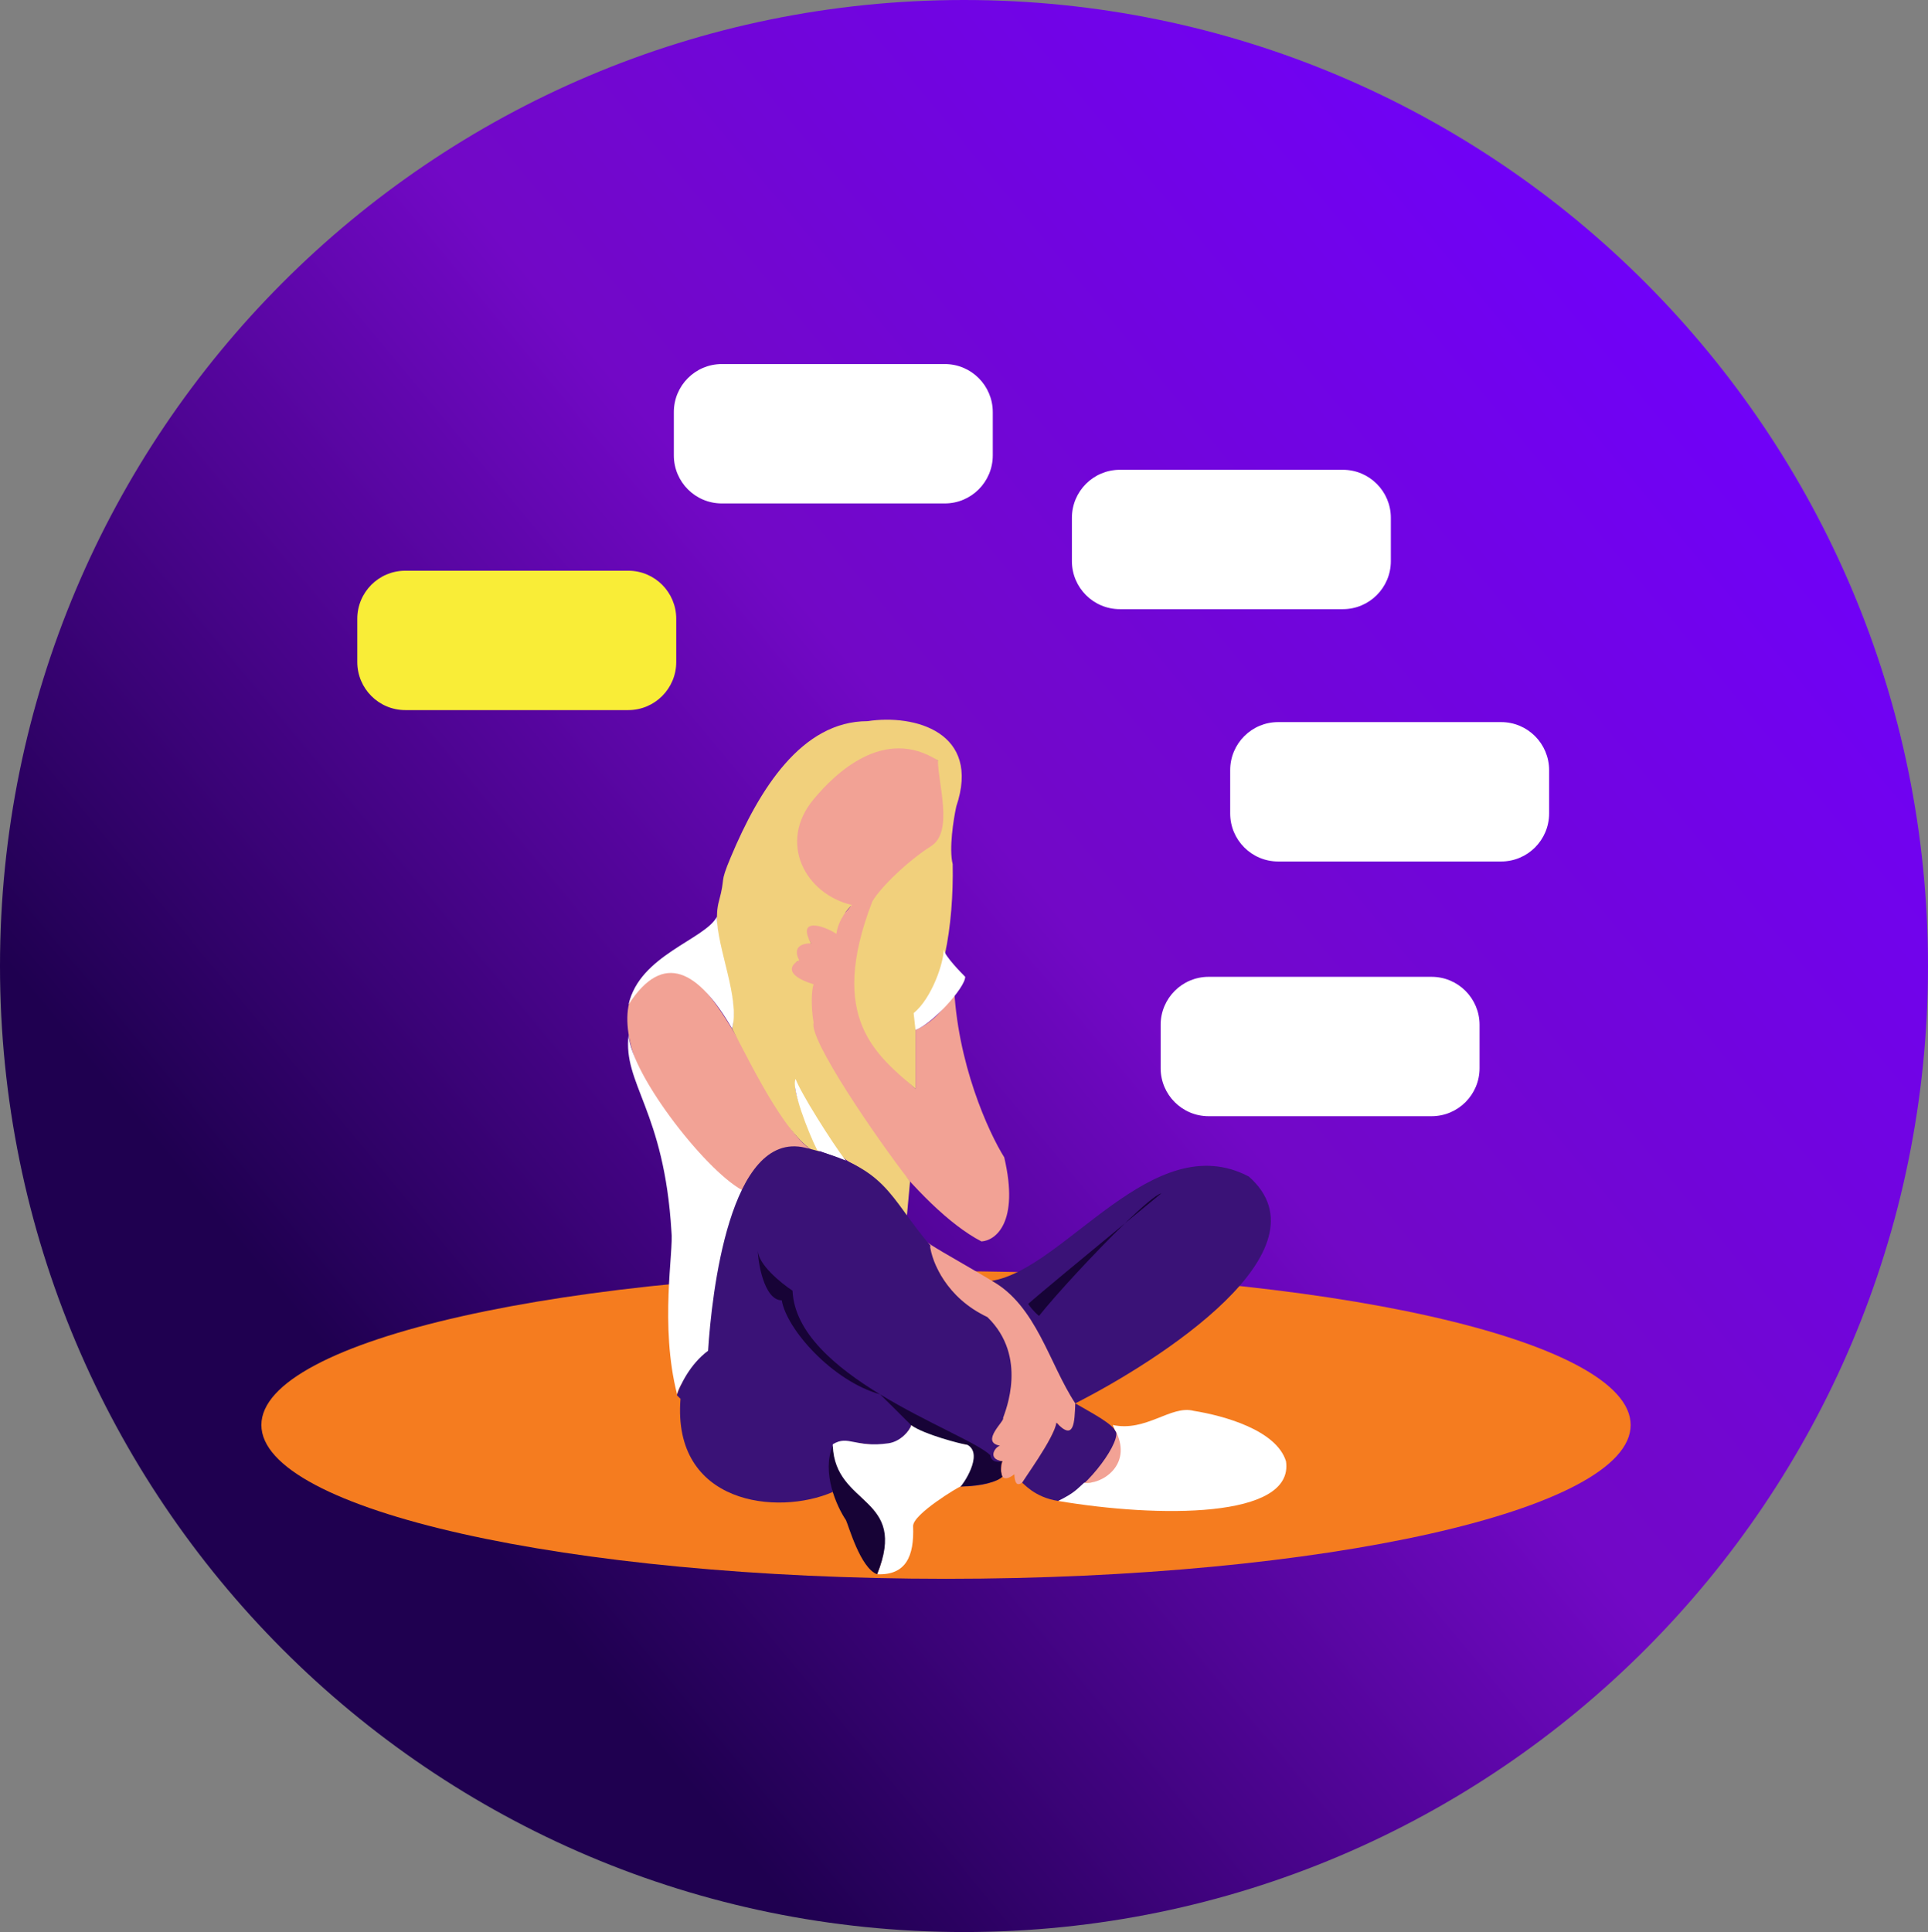 <svg width="495" height="496" viewBox="0 0 495 496" fill="none" xmlns="http://www.w3.org/2000/svg">
<rect x="0" y="0" width="495" height="496" fill="#808080" stroke="none"/>
<path d="M495 248C495 384.967 384.19 496 247.5 496C110.81 496 0 384.967 0 248C0 111.033 110.81 0 247.5 0C384.19 0 495 111.033 495 248Z" fill="url(#paint0_linear_408_859)"/>
<path d="M418.657 365.831C418.657 387.636 339.96 405.313 242.882 405.313C145.805 405.313 67.108 387.636 67.108 365.831C67.108 344.025 145.805 326.348 242.882 326.348C339.96 326.348 418.657 344.025 418.657 365.831Z" fill="#F57C1F"/>
<path d="M220.305 194.323C229.232 188.359 250.095 192.169 243.498 210.677C241.338 216.737 234.073 227.661 224.667 231.036C216.681 248.49 219.901 260.105 222.257 264.04C225.298 269.321 229.4 274.461 235.051 279.53V264.416C237.821 263.285 243.917 259.295 244.902 252.386C245.64 272.867 253.829 290.737 257.831 297.112C261.771 313.892 255.573 318.499 251.982 318.704C235.728 310.314 213.962 280.388 208.269 264.416C207.038 260.961 207.756 255.265 208.269 252.694C199.65 250.226 202.248 247.722 204.711 246.797C202.494 242.602 206.217 241.692 208.269 242.207C203.59 235.05 210.354 236.587 214.254 238.746C215.148 235.341 216.911 234.781 218.4 232.656C213.188 232.776 186.664 216.795 220.305 194.323Z" fill="#F2A295"/>
<path d="M190.243 306.298C166.231 291.184 147.01 249.301 174.715 248.684C187.644 256.087 198.765 289.096 208 294.956C203.177 294.442 194.244 296.119 190.243 306.298Z" fill="#F2A295"/>
<path d="M239.053 319.938C239.061 319.964 237.302 318.092 237.634 318.48C238.467 320.076 263.2 332.517 266.142 337.284C267.374 337.284 273.05 353.184 275.821 359.045C277.052 363.672 275.513 372.376 271.511 365.281C269.972 368.983 260.737 387.731 260.429 378.478C258.89 379.711 256.119 380.945 257.351 375.152C254.991 374.638 250.332 373.61 256.735 371.142C254.478 371.862 252.302 371.198 255.504 366.756C259.198 361.101 262.434 347.015 251.598 337.144C248.22 336.016 241.092 330.022 237.634 318.48C236.822 318.025 238.265 319.938 239.053 319.938Z" fill="#F2A295"/>
<path d="M286.595 367.682C285.192 373.166 280.684 378.586 278.367 380.637C289.501 381.495 289.366 366.756 286.595 367.682Z" fill="#F2A295"/>
<path d="M239.053 217.221C244.902 213.52 240.81 201.114 240.81 195.254C226.875 186.308 214.272 198.714 208.885 205.192C199.65 216.296 206.73 229.56 218.736 232.336C217.812 233.158 215.226 236.037 214.734 239.739C210.937 237.271 204.575 235.729 208.269 242.207C206.422 242.104 203.221 242.823 205.191 246.525C203.139 247.553 201.004 250.226 208.885 252.694C208.372 254.134 208.146 258.123 208.885 262.565C207.654 266.76 224.618 291.699 233.647 303.318L232.724 313.393C229.235 308.663 225.2 301.739 218.12 298.346C212.271 294.953 209.193 284.465 204.267 278.605C203.754 280.25 206.386 287.174 210.868 296.428C202.864 294.206 193.292 274.116 187.956 264.04C188.367 262.909 188.629 258.308 187.644 254.853C186.413 250.535 182.719 238.197 184.566 231.411C186.413 224.624 184.566 227.333 187.644 219.998C194.921 202.657 205.807 185.142 222.738 185.142C234.743 183.291 251.982 187.918 245.517 207.042C244.799 210.333 243.609 217.9 244.594 221.848C244.902 237.271 242.131 255.47 235.051 260.097V279.53C225.2 270.893 212.271 261.639 223.969 231.411C226.124 227.709 233.204 220.923 239.053 217.221Z" fill="#F1D07C"/>
<path d="M161.394 257.871C164.164 245.224 180.985 241.214 184.063 235.353C184.063 243.373 190.111 256.637 187.956 264.04C179.337 249.234 170.321 243.99 161.394 257.871Z" fill="white"/>
<path d="M242.267 243.749C242.239 243.597 243.363 243.89 243.363 243.749C243.386 243.88 242.262 243.586 242.267 243.749C242.584 245.465 246.771 249.737 247.808 250.776C247.808 253.552 239.361 262.873 235.051 264.416L234.571 260.097C239.259 256.28 242.369 246.965 242.267 243.749Z" fill="white"/>
<path d="M209.808 295.261C207.551 290.84 203.036 279.216 204.267 276.995C205.499 280.45 213.502 293.205 217.196 298.038L209.808 295.261Z" fill="white"/>
<path d="M172.388 316.169C170.541 285.015 159.855 278.283 161.394 265.636C162.01 276.124 182.239 301.98 191.474 305.99C186.549 314.318 182.054 336.651 182.547 347.015C180.187 349.483 174.341 354.55 173.849 358.004C169.31 340.229 173.004 321.104 172.388 316.169Z" fill="white"/>
<path d="M181.795 346.774C182.719 332.276 187.336 290.018 206.73 294.644C227.971 299.712 227.971 306.983 238.745 319.63C239.258 324.154 243.055 333.202 253.521 338.137C263.988 348.316 258.139 362.197 257.523 364.047C258.139 364.664 251.502 370.217 256.735 371.142C255.504 371.45 253.349 374.535 257.351 375.152C256.858 376.139 256.94 378.786 257.351 379.095C256.017 380.431 251.994 381.63 246.576 381.63C249.039 378.237 253.152 371.265 246.749 370.525C244.389 370.114 238.142 368.613 233.955 365.898C233.647 367.373 231.172 369.785 229.202 370.525C226.739 371.45 224.72 370.949 220.583 370.525C216.602 370.117 215.042 370.525 215.042 370.525C215.042 370.525 212.579 370.076 213.81 383.031C199.65 389.2 172.56 386.256 174.715 359.112L173.792 358.187C174.51 355.822 177.116 350.229 181.795 346.774Z" fill="#3A1277"/>
<path d="M286.595 367.682C285.672 365.522 280.751 362.993 276.072 360.279C275.867 365.166 275.821 370.149 271.203 365.214C270.896 368.915 262.14 380.702 262.448 380.702C262.756 380.702 265.527 384.406 271.683 385.331C277.84 383.48 287.211 371.383 286.595 367.682Z" fill="#3A1277"/>
<path d="M320.629 302.047C296.002 289.092 273.443 325.731 254.665 328.816C266.142 335.294 269.356 350.099 276.072 360.279C297.928 349.174 341.87 320.863 320.629 302.047Z" fill="#3A1277"/>
<path d="M288.808 314.062C293.265 309.743 296.914 306.592 298.157 306.366C298.157 306.366 294.12 309.683 288.808 314.062C281.125 321.508 271.044 332.428 266.758 337.829C265.28 336.595 264.295 335.258 263.988 334.744C266.147 332.777 279.453 321.774 288.808 314.062Z" fill="#170336"/>
<path d="M194.552 320.863C194.552 324.565 200.504 329.397 203.479 331.351C203.927 342.118 214.505 351.001 225.951 357.963C238.115 365.361 251.259 370.59 254.272 373.61C254.519 375.584 256.53 375.358 257.351 375.152C256.366 376.633 257.351 379.095 257.351 379.095C256.119 380.328 252.241 381.383 246.576 381.63C249.039 378.853 251.502 371.759 247.808 370.834C240.666 370.093 235.597 367.235 233.955 365.898C230.754 362.69 227.285 359.271 225.951 357.963C213.638 354.485 201.94 341.222 200.709 333.819C196.091 333.819 194.552 323.64 194.552 320.863Z" fill="#170336"/>
<path d="M248.424 370.949C246.749 370.707 237.341 368.298 233.955 365.898C233.545 367.338 231.185 370.084 228.106 370.525C219.487 371.759 217.812 368.315 213.81 370.783C212.887 386.206 233.204 383.48 225.2 404.147C232.588 404.455 234.743 399.52 234.435 391.809C234.312 388.727 246.269 381.63 246.576 381.63C246.884 381.63 252.733 373.417 248.424 370.949Z" fill="white"/>
<path d="M306.469 362.197C300.62 360.654 294.291 367.682 285.672 365.831C285.877 366.036 285.918 366.727 286.595 367.682C290.733 376.251 282.676 381.254 278.367 380.637C276.352 382.42 275.993 383.172 271.683 385.331C297.234 389.649 332.327 389.958 330.172 375.152C327.71 367.132 314.165 363.431 306.469 362.197Z" fill="white"/>
<path d="M225.2 404.147C233.34 384.03 214.426 386.873 213.81 371.142C210.855 378.051 214.836 386.771 217.196 390.266C217.812 391.5 220.89 402.605 225.2 404.147Z" fill="#170336"/>
<path d="M91.735 158.856C91.735 152.041 97.248 146.517 104.049 146.517H161.306C168.106 146.517 173.619 152.041 173.619 158.856V169.96C173.619 176.774 168.106 182.299 161.306 182.299H104.049C97.248 182.299 91.735 176.774 91.735 169.96V158.856Z" fill="#F9ED37"/>
<path d="M173.004 105.801C173.004 98.987 178.517 93.463 185.317 93.463H242.575C249.375 93.463 254.888 98.987 254.888 105.801V116.905C254.888 123.72 249.375 129.244 242.575 129.244H185.317C178.517 129.244 173.004 123.72 173.004 116.905V105.801Z" fill="white"/>
<path d="M275.205 132.945C275.205 126.131 280.718 120.607 287.519 120.607H344.776C351.577 120.607 357.09 126.131 357.09 132.945V144.05C357.09 150.864 351.577 156.388 344.776 156.388H287.519C280.718 156.388 275.205 150.864 275.205 144.05V132.945Z" fill="white"/>
<path d="M315.84 197.721C315.84 190.907 321.352 185.383 328.153 185.383H385.41C392.211 185.383 397.724 190.907 397.724 197.721V208.826C397.724 215.64 392.211 221.164 385.41 221.164H328.153C321.352 221.164 315.84 215.64 315.84 208.826V197.721Z" fill="white"/>
<path d="M297.985 263.114C297.985 256.3 303.498 250.776 310.299 250.776H367.556C374.356 250.776 379.869 256.3 379.869 263.114V274.219C379.869 281.033 374.356 286.557 367.556 286.557H310.299C303.498 286.557 297.985 281.033 297.985 274.219V263.114Z" fill="white"/>
<defs>
<linearGradient id="paint0_linear_408_859" x1="140.373" y1="414.567" x2="495.586" y2="119.153" gradientUnits="userSpaceOnUse">
<stop stop-color="#1F0050"/>
<stop offset="0.469" stop-color="#7208C6"/>
<stop offset="1" stop-color="#7000FE"/>
</linearGradient>
</defs>
</svg>
